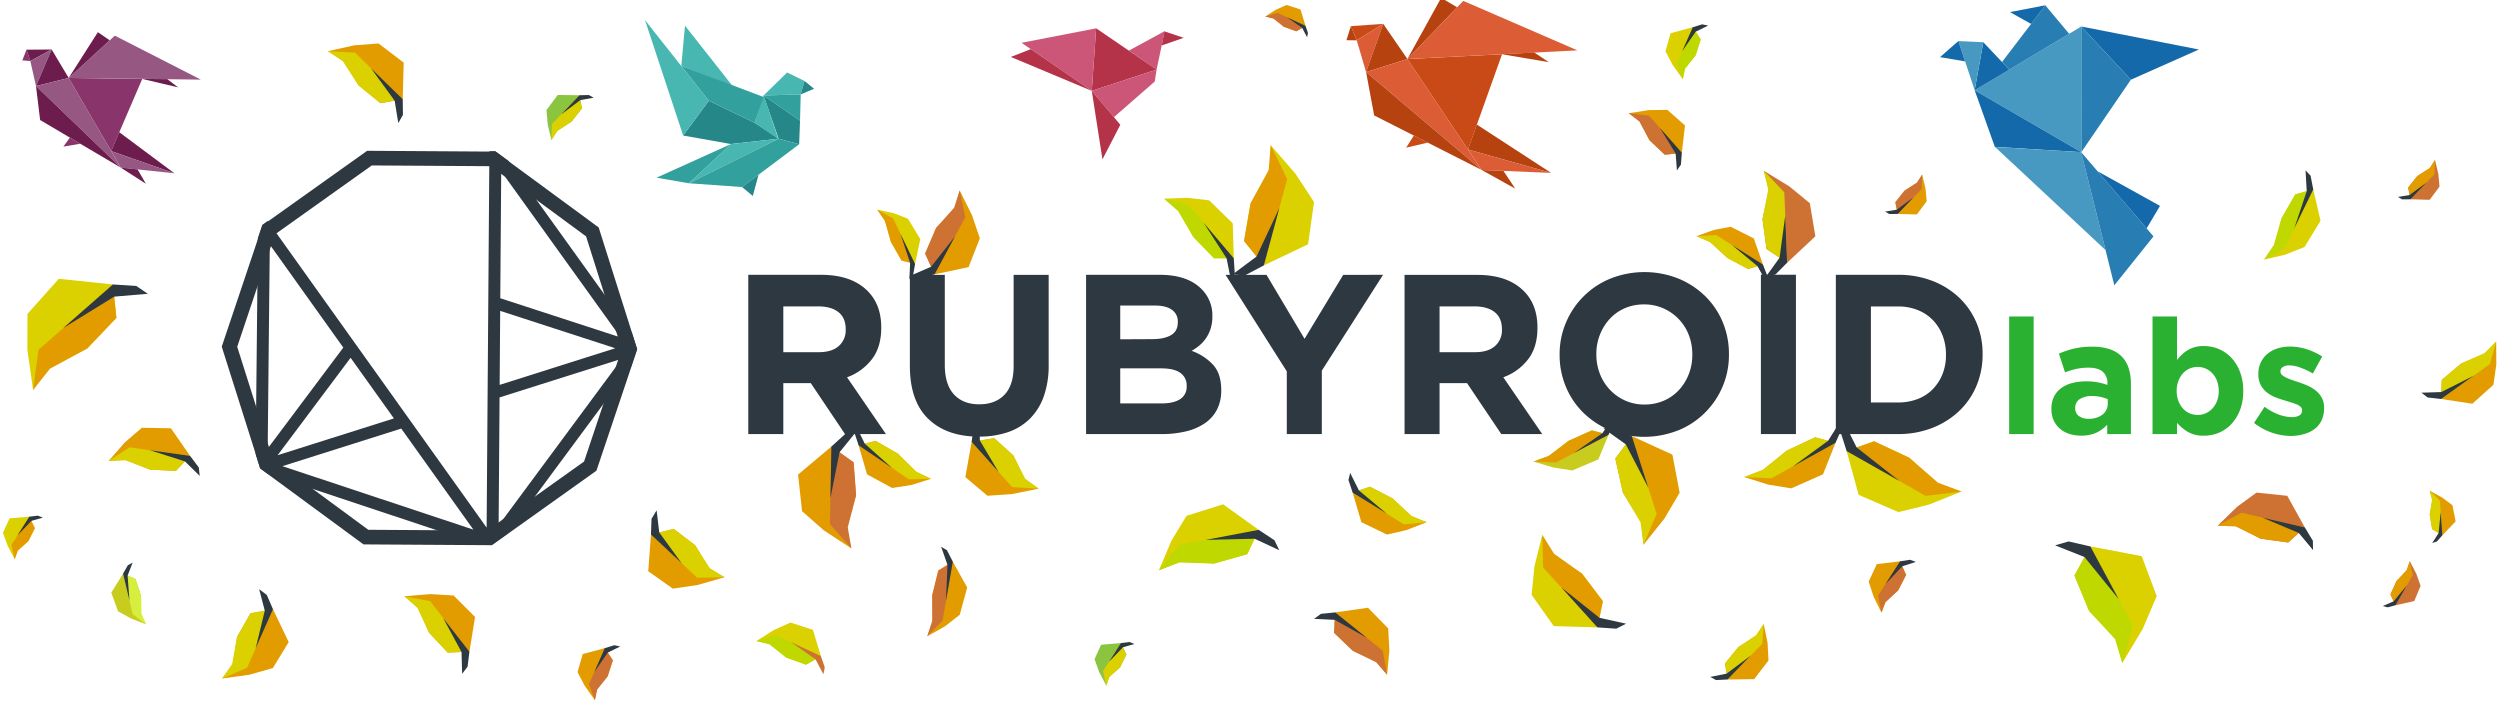 <svg id="logo" xmlns="http://www.w3.org/2000/svg" viewBox="0 0 1365 383"><defs><style>.cls-1{fill:#b53349;}.cls-2{fill:#cc5678;}.cls-3{fill:#1369aa;}.cls-4{fill:#287eb2;}.cls-5{fill:#4899c1;}.cls-6{fill:#b5420f;}.cls-7{fill:#c94917;}.cls-8{fill:#db5c35;}.cls-9{fill:#2ab131;}.cls-10,.cls-11{fill:#2e3841;}.cls-11{fill-rule:evenodd;}.cls-12{fill:#e29c00;}.cls-13{fill:#dbd000;}.cls-14{fill:#8bc540;}.cls-15{fill:#c8cc1f;}.cls-16{fill:#d5ef3c;}.cls-17{fill:#ce7234;}.cls-18{fill:#bed800;}.cls-19{fill:#89346b;}.cls-20{fill:#6d1d4d;}.cls-21{fill:#965783;}.cls-22{fill:#49b7b1;}.cls-23{fill:#258787;}.cls-24{fill:#32a09d;}</style></defs><title>autumn_17</title><g id="site"><polygon class="cls-1" points="634.28 24.82 635.73 17.12 646.3 20.64 634.28 24.82"/><polygon class="cls-2" points="635.95 16.98 616.35 27.64 631.5 38 635.95 16.98"/><polygon class="cls-1" points="596.11 49.61 631.5 38 598.51 15.47 596.11 49.61"/><polygon class="cls-2" points="596.11 49.61 608.18 63.98 630.5 44.51 631.5 38 596.11 49.61"/><polygon class="cls-1" points="596.11 49.61 601.94 87.02 611.69 68.13 596.11 49.61"/><polygon class="cls-2" points="557.75 23.36 596.11 49.61 598.51 15.47 557.75 23.36"/><polygon class="cls-1" points="562.83 26.83 551.89 31.09 596.11 49.61 562.83 26.83"/><polygon class="cls-3" points="1200.58 27.03 1136.37 14.47 1163.45 43.53 1200.58 27.03"/><polygon class="cls-4" points="1163.45 43.53 1136.39 83.08 1136.37 14.47 1163.45 43.53"/><polygon class="cls-5" points="1136.37 14.47 1136.39 83.08 1078.17 49.29 1136.37 14.47"/><polygon class="cls-4" points="1129.75 18.45 1116.74 2.89 1093.1 33.85 1097.05 38.03 1129.75 18.45"/><polygon class="cls-3" points="1097.05 38.03 1082.88 23.05 1078.17 49.29 1097.05 38.03"/><polygon class="cls-5" points="1082.88 23.05 1069.28 22.42 1078.17 49.29 1082.88 23.05"/><polygon class="cls-3" points="1069.28 22.42 1072.94 33.52 1059.24 31.19 1069.28 22.42"/><polygon class="cls-3" points="1116.74 2.89 1097.46 6.6 1108.99 13.07 1116.74 2.89"/><polygon class="cls-3" points="1136.39 83.08 1078.17 49.29 1089.18 80.19 1136.39 83.08"/><path class="cls-5" d="M1136.39,83.08c0,.58,13.25,53.48,13.25,53.48l-60.34-56.31Z"/><polygon class="cls-4" points="1136.31 83.08 1175.8 129.06 1154.42 155.8 1136.31 83.08"/><polygon class="cls-3" points="1179.37 112.41 1172.05 124.7 1145.25 93.5 1179.37 112.41"/><polygon class="cls-6" points="735.14 21.95 737.58 14.28 740.78 22.03 735.14 21.95"/><polygon class="cls-7" points="737.58 14.28 740.78 22.03 755.24 13.02 737.58 14.28"/><polygon class="cls-8" points="740.78 22.03 755.24 13.02 745.87 39.34 740.78 22.03"/><polygon class="cls-6" points="755.24 13.02 745.87 39.34 768.44 32.22 755.24 13.02"/><polygon class="cls-8" points="745.87 39.34 768.44 32.22 809 92.82 745.87 39.34"/><polygon class="cls-6" points="745.87 39.34 750.29 63.02 809 92.82 745.87 39.34"/><polygon class="cls-7" points="771.96 74 767.78 80.61 779.56 77.86 771.96 74"/><polygon class="cls-7" points="768.44 32.22 801.52 81.62 820.11 29.62 768.44 32.22"/><polygon class="cls-6" points="806.36 68.02 801.52 81.62 846.91 94.41 806.36 68.02"/><polygon class="cls-8" points="801.52 81.62 809 92.82 846.91 94.41 801.52 81.62"/><polygon class="cls-6" points="809 92.82 820.89 93.32 827.32 103 809 92.82"/><polygon class="cls-8" points="768.44 32.22 798.94 0.49 861.28 27.5 768.44 32.22"/><polygon class="cls-6" points="768.44 32.22 786.88 -1.19 795.55 3.97 768.44 32.22"/><polygon class="cls-6" points="820.11 29.62 837.68 28.66 845.68 33.95 820.11 29.62"/><g id="labs"><path class="cls-9" d="M1097,237h13.38V172.78H1097Zm61.4-42.42a16.82,16.82,0,0,0-6.47-3.91,28.91,28.91,0,0,0-9.46-1.37,42.64,42.64,0,0,0-10.21,1.06,53,53,0,0,0-8.1,2.73l3.34,10.21a46.29,46.29,0,0,1,6.2-1.89,31.48,31.48,0,0,1,6.82-.66q5,0,7.57,2.2a8,8,0,0,1,2.55,6.42v.79a39.52,39.52,0,0,0-5.24-1.41,33,33,0,0,0-6.29-.53,30,30,0,0,0-7.7.92,17.61,17.61,0,0,0-6,2.77,12.86,12.86,0,0,0-3.92,4.66,14.79,14.79,0,0,0-1.41,6.69v.18a14.27,14.27,0,0,0,1.28,6.2,13.25,13.25,0,0,0,3.48,4.53,14.72,14.72,0,0,0,5.15,2.77,20.92,20.92,0,0,0,6.29.92,19.41,19.41,0,0,0,8.36-1.63,18.58,18.58,0,0,0,5.9-4.36V237h12.94V209.65a28,28,0,0,0-1.23-8.58A15.86,15.86,0,0,0,1158.43,194.61Zm-7.57,25.78a7.3,7.3,0,0,1-2.86,6,11.82,11.82,0,0,1-7.61,2.29,8.66,8.66,0,0,1-5.28-1.49,5,5,0,0,1-2-4.23v-.18a5.49,5.49,0,0,1,2.46-4.84,12,12,0,0,1,6.78-1.67,21.1,21.1,0,0,1,4.62.48,20.47,20.47,0,0,1,3.92,1.27Zm67.39-25.12a19.84,19.84,0,0,0-6.86-4.71,21,21,0,0,0-8-1.58,16.36,16.36,0,0,0-8.76,2.16,21.16,21.16,0,0,0-5.94,5.5V172.78h-13.38V237h13.38v-6.16a23.59,23.59,0,0,0,5.85,4.93,16.8,16.8,0,0,0,8.84,2.11,21.2,21.2,0,0,0,8.1-1.58,19.41,19.41,0,0,0,6.82-4.71A23.87,23.87,0,0,0,1223,224a28,28,0,0,0,1.8-10.43v-.18a28.06,28.06,0,0,0-1.8-10.43A23.47,23.47,0,0,0,1218.25,195.26Zm-6.78,18.26a14.73,14.73,0,0,1-.92,5.37A12.79,12.79,0,0,1,1208,223a11.08,11.08,0,0,1-3.65,2.64,11.15,11.15,0,0,1-8.89,0,10.61,10.61,0,0,1-3.61-2.64,13.11,13.11,0,0,1-2.46-4.13,14.82,14.82,0,0,1-.92-5.33v-.18a14.8,14.8,0,0,1,.92-5.32,13.16,13.16,0,0,1,2.46-4.14,10.65,10.65,0,0,1,3.61-2.64,11.15,11.15,0,0,1,8.89,0,11.13,11.13,0,0,1,3.65,2.64,12.72,12.72,0,0,1,2.51,4.14,14.81,14.81,0,0,1,.92,5.32ZM1267.6,217a13.3,13.3,0,0,0-3.34-3.87,20.63,20.63,0,0,0-4.58-2.68q-2.55-1.1-5-1.89-1.94-.61-3.65-1.23a27.8,27.8,0,0,1-3-1.27,8.73,8.73,0,0,1-2.11-1.41,2.29,2.29,0,0,1-.79-1.71v-.18a2.8,2.8,0,0,1,1.23-2.33,6.13,6.13,0,0,1,3.7-.92,18,18,0,0,1,5.9,1.19,42.14,42.14,0,0,1,6.86,3.21l5.1-9.24a33.84,33.84,0,0,0-8.49-4,30.3,30.3,0,0,0-9.11-1.45,22.69,22.69,0,0,0-6.73,1,15.79,15.79,0,0,0-5.46,2.9,13.87,13.87,0,0,0-5.06,11.09v.18a12.13,12.13,0,0,0,1.28,5.81,12.88,12.88,0,0,0,3.3,4,17.76,17.76,0,0,0,4.53,2.64,49.24,49.24,0,0,0,5,1.71q1.93.62,3.7,1.15a32.17,32.17,0,0,1,3.12,1.1,6.66,6.66,0,0,1,2.16,1.36,2.53,2.53,0,0,1,.79,1.85v.18a3,3,0,0,1-1.36,2.55,7.43,7.43,0,0,1-4.27,1,20.81,20.81,0,0,1-7.17-1.41,31.87,31.87,0,0,1-7.7-4.22l-5.72,8.8a33,33,0,0,0,20.24,7.13A26.19,26.19,0,0,0,1258,237a17.22,17.22,0,0,0,5.76-2.77,12.51,12.51,0,0,0,3.83-4.71,15.71,15.71,0,0,0,1.36-6.82v-.18A10.92,10.92,0,0,0,1267.6,217Z"/></g><g id="RUBYROID"><path class="cls-10" d="M427.69,192.29v-25h19q7.08,0,11.06,3.11t4,9.32V180a11.36,11.36,0,0,1-3.79,8.94q-3.79,3.35-10.87,3.35ZM408.56,237h19.13V209.19h15L461.36,237h22.36L462.48,206A29.9,29.9,0,0,0,476,196.21q5.15-6.65,5.16-17.21v-.25q0-12.42-7.45-19.88-8.82-8.82-25.34-8.82H408.56Z"/><path class="cls-10" d="M550.21,236a31.27,31.27,0,0,0,12.05-7.33,32.61,32.61,0,0,0,7.64-12.24,50.44,50.44,0,0,0,2.67-17.27V150.06H553.44v49.82q0,10.43-5,15.65t-13.79,5.22q-8.82,0-13.79-5.4t-5-16.09v-49.2H496.79v49.69q0,19.26,10.06,28.95t27.58,9.69A48.52,48.52,0,0,0,550.21,236Z"/><path class="cls-10" d="M611.65,220.25V201.12h22.11q7.45,0,10.81,2.55a8.2,8.2,0,0,1,3.35,6.9v.25a7.87,7.87,0,0,1-3.6,7.14q-3.6,2.3-9.94,2.3Zm0-35V166.83h18.88q6.09,0,9.32,2.3a7.66,7.66,0,0,1,3.23,6.65V176q0,4.85-3.73,7t-10.06,2.17ZM593,237h41.3a55.4,55.4,0,0,0,13.33-1.49,30.71,30.71,0,0,0,10.29-4.47,20.25,20.25,0,0,0,6.58-7.45,22.56,22.56,0,0,0,2.29-10.44v-.25q0-8.7-4.33-13.6a29.36,29.36,0,0,0-11.87-7.76,24,24,0,0,0,4.38-3,19.62,19.62,0,0,0,3.58-4,20.53,20.53,0,0,0,2.47-5.16,21.36,21.36,0,0,0,.93-6.59v-.25a20.1,20.1,0,0,0-6-14.79q-7.69-7.7-22.69-7.7H593Z"/><path class="cls-10" d="M702.59,237h19.13V202.36l33.42-52.3H733.4L712.28,185l-20.75-34.91H669.17l33.42,52.68Z"/><path class="cls-10" d="M786,192.29v-25h19q7.08,0,11.06,3.11t4,9.32V180a11.36,11.36,0,0,1-3.79,8.94q-3.79,3.35-10.87,3.35ZM766.89,237H786V209.19h15L819.7,237h22.36L820.81,206a29.9,29.9,0,0,0,13.48-9.75q5.15-6.65,5.16-17.21v-.25q0-12.42-7.45-19.88-8.82-8.82-25.34-8.82H766.89Z"/><path class="cls-10" d="M887.33,218.7a26.22,26.22,0,0,1-13.79-14.6,28.93,28.93,0,0,1-1.93-10.56v-.25a28.44,28.44,0,0,1,1.93-10.5,27.48,27.48,0,0,1,5.34-8.63,24.3,24.3,0,0,1,8.2-5.84,26,26,0,0,1,10.62-2.11,25.52,25.52,0,0,1,10.56,2.18A26.06,26.06,0,0,1,922.12,183,29,29,0,0,1,924,193.54v.25a28.5,28.5,0,0,1-1.93,10.5,27.55,27.55,0,0,1-5.34,8.63,24.15,24.15,0,0,1-8.26,5.84A26.13,26.13,0,0,1,898,220.87,25.35,25.35,0,0,1,887.33,218.7ZM916.28,235a44.48,44.48,0,0,0,24.29-24A44,44,0,0,0,944,193.54v-.25a44.65,44.65,0,0,0-3.42-17.46,42.83,42.83,0,0,0-9.57-14.16,46,46,0,0,0-14.6-9.57,50.31,50.31,0,0,0-37.09,0,44.47,44.47,0,0,0-24.29,24,43.92,43.92,0,0,0-3.48,17.45v.25A44.59,44.59,0,0,0,855,211.24a42.78,42.78,0,0,0,9.57,14.16,46,46,0,0,0,14.6,9.57,50.31,50.31,0,0,0,37.09,0Z"/><path class="cls-10" d="M961.45,237h19.13v-87H961.45Z"/><path class="cls-10" d="M1021.51,219.75V167.32h14.78a28.7,28.7,0,0,1,10.68,1.93,23.7,23.7,0,0,1,8.26,5.41,24.82,24.82,0,0,1,5.34,8.32,28.37,28.37,0,0,1,1.93,10.56v.25a27.75,27.75,0,0,1-1.93,10.56,25.06,25.06,0,0,1-5.34,8.2,22.93,22.93,0,0,1-8.26,5.34,29.54,29.54,0,0,1-10.68,1.86ZM1002.37,237h33.92a50.57,50.57,0,0,0,18.7-3.35,45,45,0,0,0,14.66-9.19,40.51,40.51,0,0,0,9.5-13.79,43.65,43.65,0,0,0,3.35-17.15v-.25a43.21,43.21,0,0,0-3.35-17.08,40.67,40.67,0,0,0-9.5-13.73,44.17,44.17,0,0,0-14.66-9.13,51.43,51.43,0,0,0-18.7-3.29h-33.92Z"/></g><g id="ruby"><path class="cls-11" d="M277.08,291.35l-8.63,6.15-5.93,0L146.41,258.88l-4.4-3.23L139.59,248,140.8,130l2.43-7.23,2.94-2.1.72,1h.54v.74L265.7,288.08l1.49-203.51-.43-.6.44-.31V82.55l3.22,0,7.18,5.27L345,181.65l2.81,8.88-3.23,9.62ZM147.3,133.56l-1.14,111.32,41.28-55.11Zm44.13,61.79-39.84,53.19,63.48-20.09ZM219.07,234l-64.88,20.53,104.28,34.65Zm53.18,52.85,67.34-91-66.83,21.14Zm.56-76.71,63.13-20L273.1,169.74Zm.85-116.6-.51,69.3,65.69,21.4Z"/><path class="cls-10" d="M203,90.33l64.93.41L320,129.07l19.48,61.58L318.9,252,266,289.67l-64.92-.41L149,250.93l-19.48-61.58L150.09,128,203,90.33m-2.54-8L143.34,123l-22.27,66.28,21.06,66.56,56.34,41.4,70.1.44L325.66,257l22.27-66.27-21.06-66.55-56.34-41.4-70.11-.45Z"/></g><g id="leaf_origami"><polygon class="cls-12" points="179.04 27.94 187.63 33.22 195.74 46.56 207.78 56.37 219.9 54.17 220.41 34.2 206.7 23.73 193.5 24.73 179.04 27.94"/><path class="cls-13" d="M179,27.94l8.24,5.58,0,0,8.42,13,12,9.8,12.12-2.2L202.53,37.22l-8.68-8.47Z"/><polygon class="cls-10" points="202.53 37.22 215.47 54.97 217.47 67.18 220 62.75 219.9 54.17 202.53 37.22"/></g><g id="leaf_origami-2" data-name="leaf_origami"><polygon class="cls-14" points="301.07 76.52 304.15 71.36 312.04 66.44 317.79 59.2 316.39 52 304.5 51.84 298.37 60.08 299.05 67.93 301.07 76.52"/><path class="cls-13" d="M301.07,76.52l3.26-4.95,0,0L312,66.44l5.75-7.24-1.4-7.2-10,10.46-5,5.23Z"/><polygon class="cls-10" points="306.43 62.46 316.9 54.63 324.16 53.35 321.5 51.88 316.39 52 306.43 62.46"/></g><g id="leaf_origami-3" data-name="leaf_origami"><polygon class="cls-13" points="18.06 212.92 26.89 200.78 47.62 190.28 63.55 173.55 61.68 155.31 32.1 152.24 15 171.39 14.96 191.09 18.06 212.92"/><path class="cls-12" d="M18.06,212.92l9.22-11.59.07-.06,20.27-11,15.93-16.73-1.86-18.24L34.54,179.12,21,191Z"/><polygon class="cls-10" points="34.53 179.12 62.36 161.96 80.71 160.41 74.42 156.15 61.68 155.31 34.53 179.12"/></g><g id="leaf_origami-4" data-name="leaf_origami"><polygon class="cls-12" points="59.29 251.69 68.52 250.93 81.77 256.4 96.01 257.12 103.79 248.91 93.32 233.84 77.48 233.55 68.25 241.46 59.29 251.69"/><path class="cls-13" d="M59.29,251.69l9.13-.35h.05l13.3,5.06,14.24.71,7.78-8.21L81.72,245.8l-11-1.56Z"/><polygon class="cls-10" points="81.72 245.79 100.95 251.9 109.06 259.86 108.52 255.2 103.79 248.91 81.72 245.79"/></g><g id="leaf_origami-5" data-name="leaf_origami"><polygon class="cls-13" points="8.05 305.37 9.6 300.49 15.58 295.39 19.05 288.41 16.04 282.1 5.2 283.02 1.62 290.93 4.14 297.88 8.05 305.37"/><path class="cls-12" d="M8,305.37l1.77-4.71,0,0,5.75-5.25,3.47-7-3-6.31L9.52,292.34l-3.26,5.12Z"/><polygon class="cls-10" points="9.52 292.34 17.14 284.4 23.42 282.61 20.65 281.54 16.04 282.1 9.52 292.34"/></g><g id="leaf_origami-6" data-name="leaf_origami"><polygon class="cls-15" points="79.7 340.86 77 335.16 77.03 325.38 73.98 316.14 67.19 313.2 60.75 323.57 64.44 333.73 71.41 337.66 79.7 340.86"/><path class="cls-16" d="M79.7,340.86l-2.44-5.73a.1.1,0,0,1,0,0L77,325.38l-3-9.24-6.8-2.94L70.71,328l1.76,7.41Z"/><polygon class="cls-10" points="70.71 328.02 69.67 314.28 72.43 307.16 69.79 308.64 67.19 313.2 70.71 328.02"/></g><g id="leaf_origami-7" data-name="leaf_origami"><polygon class="cls-12" points="121.27 370.45 127.2 362.71 129.42 347.84 136.76 334.82 149.05 332.65 157.63 350.58 148.97 364.77 136.17 368.4 121.27 370.45"/><path class="cls-13" d="M121.27,370.46l5.49-7.89a.13.13,0,0,0,0-.05l2.64-14.68,7.34-13L149,332.65,139.59,354l-4.73,10.66Z"/><polygon class="cls-10" points="139.59 353.98 144.57 333.44 141.5 321.69 145.67 324.84 149.05 332.65 139.59 353.98"/></g><g id="leaf_origami-8" data-name="leaf_origami"><polygon class="cls-12" points="220.78 325.57 228.28 331.71 234.28 345.46 244.48 356.35 256.31 355.82 259.38 336.87 247.66 325.13 234.97 324.38 220.78 325.57"/><path class="cls-13" d="M220.78,325.57l7.13,6.37,0,0,6.34,13.47,10.2,10.89,11.83-.53L242,337.44l-7.17-9.19Z"/><polygon class="cls-10" points="241.96 337.44 251.99 356.01 252.32 367.9 255.3 364 256.31 355.82 241.96 337.44"/></g><g id="leaf_origami-9" data-name="leaf_origami"><polygon class="cls-12" points="324.81 382.29 325.82 376.36 331.77 369.27 334.62 360.53 330.26 353.87 318.16 357.12 315.34 366.96 319.25 374.45 324.81 382.29"/><path class="cls-17" d="M324.81,382.29l1.27-5.78v0l5.68-7.21,2.85-8.74-4.36-6.66L324.47,367l-2.9,6.55Z"/><polygon class="cls-10" points="324.47 366.98 331.85 356.3 338.67 352.97 335.38 352.29 330.26 353.87 324.47 366.98"/></g><g id="leaf_origami-10" data-name="leaf_origami"><polygon class="cls-12" points="395.59 315.17 387.14 310.5 379.56 297.72 367.82 288.77 355.43 291.85 353.94 311.9 367.35 321.39 380.78 319.44 395.59 315.17"/><path class="cls-13" d="M395.59,315.17l-8.09-5,0,0-7.91-12.43-11.73-8.95-12.39,3.08,16.79,15.73,8.4,7.86Z"/><polygon class="cls-10" points="372.22 307.57 359.95 290.72 358.51 278.63 355.73 283.26 355.43 291.85 372.22 307.57"/></g><g id="leaf_origami-11" data-name="leaf_origami"><polygon class="cls-12" points="506.29 347.39 509.31 338.99 508.99 325.04 512.31 311.54 520.22 306.64 528.09 320.76 524.04 335.63 515.96 341.97 506.29 347.39"/><path class="cls-17" d="M506.29,347.39,509,339a.17.17,0,0,0,0-.05V325l3.32-13.5,7.91-4.9-3.72,21.5-1.86,10.75Z"/><polygon class="cls-10" points="516.5 328.14 517.33 308.43 513.87 298.56 517.03 300.41 520.22 306.64 516.5 328.14"/></g><g id="leaf_origami-12" data-name="leaf_origami"><polygon class="cls-13" points="413 350 420.35 351.57 429.27 359.02 440.14 362.93 448.21 358.26 443.84 343.88 431.62 339.92 422.5 344.01 413 350"/><path class="cls-18" d="M413,350l7.17,1.87,0,0,9.06,7.13,10.87,3.91,8.08-4.67-16.34-7.65-8.17-3.83Z"/><polygon class="cls-17" points="431.87 350.61 445.27 359.97 449.58 368.17 450.32 364.36 448.21 358.26 431.87 350.61"/></g><g id="leaf_origami-13" data-name="leaf_origami"><polygon class="cls-12" points="508.36 261.42 500.1 257.76 490.21 247.71 478.04 240.7 468.81 243.18 473.41 259 487.1 266.43 497.5 264.84 508.36 261.42"/><path class="cls-13" d="M508.36,261.42l-8-3.91,0,0-10.05-9.77-12.17-7-9.23,2.48,18.26,12.34,9.13,6.17Z"/><polygon class="cls-10" points="487.07 255.51 472.18 242.27 467.5 232.74 466.58 236.4 468.81 243.18 487.07 255.51"/></g><g id="leaf_origami-14" data-name="leaf_origami"><polygon class="cls-12" points="464.82 299.42 462.33 287.9 467.42 270.45 466.07 252.42 453.96 243.8 435.75 259.12 437.92 279.1 449.85 289.6 464.82 299.42"/><path class="cls-17" d="M464.82,299.42,462.89,288a.16.16,0,0,1,0-.07l4.53-17.46-1.35-18L454,243.8,453.41,272l-.28,14.11Z"/><polygon class="cls-10" points="453.41 272.01 458.38 246.95 467.58 235.6 461.51 236.94 453.96 243.8 453.41 272.01"/></g><g id="leaf_origami-15" data-name="leaf_origami"><polygon class="cls-12" points="567.12 266.81 559.39 261.65 553.31 248.74 542.83 239.21 530.51 241.25 527.08 260.49 539.13 270.67 552.34 269.8 567.12 266.81"/><path class="cls-13" d="M567.12,266.81l-7.34-5.43,0,0-6.43-12.59-10.49-9.53-12.32,2,14.71,16.45,7.36,8.23Z"/><polygon class="cls-10" points="545.22 257.7 535 240.5 534.81 228.72 531.66 232.98 530.51 241.25 545.22 257.7"/></g><g id="leaf_origami-16" data-name="leaf_origami"><polygon class="cls-13" points="478.99 114.48 483.36 120.57 486.41 132.08 492.22 142.27 499.62 144.19 502.48 130.55 495.77 119.43 487.89 116.37 478.99 114.48"/><path class="cls-12" d="M479,114.48l4.13,6.19,0,0,3.28,11.37,5.81,10.19,7.4,1.93-8-16.63-4-8.32Z"/><polygon class="cls-10" points="491.6 127.56 496.92 143.49 496.53 152.49 498.58 150.15 499.62 144.19 491.6 127.56"/></g><g id="leaf_origami-17" data-name="leaf_origami"><polygon class="cls-12" points="524 104 521.32 113.58 511.06 124.48 505.09 138.44 510.24 149.79 528.85 145.84 535 130.1 530.68 117.42 524 104"/><path class="cls-17" d="M524,104l-3,9.3,0,.05-9.87,11.13-6,14,5.15,11.36L521.45,129l5.61-10.38Z"/><polygon class="cls-10" points="521.45 129.04 508.36 145.65 497.58 150.33 502.33 151.81 510.24 149.79 521.45 129.04"/></g><g id="leaf_origami-18" data-name="leaf_origami"><polygon class="cls-13" points="635.62 108.48 643.6 115.11 651.56 129.41 662.87 141 673.64 141.06 673.07 121.93 660.22 109.4 648.43 107.99 635.62 108.48"/><path class="cls-18" d="M635.62,108.48l7.68,6.85,0,0,8.23,14L662.87,141l10.76.06-16.46-19.43L649,111.92Z"/><polygon class="cls-10" points="657.18 121.63 669.71 141.04 672.13 153.15 674.17 149.34 673.64 141.06 657.18 121.63"/></g><g id="leaf_origami-19" data-name="leaf_origami"><polygon class="cls-13" points="693.81 79.31 693.29 92.97 682.82 110.95 679.24 131.55 690.02 144.93 714.21 133.37 717.46 110.33 707.38 94.91 693.81 79.31"/><path class="cls-12" d="M693.81,79.31,692.7,92.72a.19.19,0,0,1,0,.08L682.82,111l-3.59,20.6L690,144.93l8.53-31.42,4.27-15.71Z"/><polygon class="cls-10" points="698.55 113.5 686.09 140.05 672.86 149.92 679.85 150.29 690.02 144.93 698.55 113.5"/></g><g id="leaf_origami-20" data-name="leaf_origami"><polygon class="cls-12" points="690.8 9 695.4 9.98 700.98 14.64 707.77 17.08 712.82 14.16 710.08 5.17 702.45 2.7 696.74 5.25 690.8 9"/><path class="cls-17" d="M690.8,9l4.48,1.17h0L701,14.64l6.79,2.45,5-2.92L702.6,9.38,697.49,7Z"/><polygon class="cls-10" points="702.6 9.38 710.98 15.23 713.67 20.36 714.14 17.98 712.82 14.16 702.6 9.38"/></g><g id="leaf_origami-21" data-name="leaf_origami"><polygon class="cls-12" points="889.29 61.81 895.41 66.19 900.61 76.57 909.02 84.5 918.28 83.44 920.01 68.5 910.39 60 900.39 60.11 889.29 61.81"/><path class="cls-17" d="M889.29,61.81l5.83,4.58,0,0,5.46,10.15L909,84.5l9.27-1.06L906.35,69.9l-6-6.77Z"/><polygon class="cls-10" points="906.35 69.9 914.9 83.83 915.59 93.07 917.79 89.87 918.28 83.44 906.35 69.9"/></g><g id="leaf_origami-22" data-name="leaf_origami"><polygon class="cls-13" points="632.76 311.39 643.99 306.59 662.88 307.69 681 302.57 687.26 289.3 667.79 275.35 647.84 281.64 639.64 295.16 632.76 311.39"/><path class="cls-18" d="M632.76,311.39,644,307.13h.07l18.78.57L681,302.57l6.26-13.27-28.92,5.48-14.46,2.74Z"/><polygon class="cls-10" points="658.34 294.78 684.98 294.14 698.49 300.42 695.85 294.98 687.26 289.3 658.34 294.78"/></g><g id="leaf_origami-23" data-name="leaf_origami"><polygon class="cls-13" points="842.08 292.09 848.14 302.69 863.85 313.25 875.21 328.26 872.23 342.56 848.35 341.85 836.25 324.79 837.82 309.12 842.08 292.09"/><path class="cls-12" d="M842.08,292.09l6.42,10.2,0,.05,15.3,10.9,11.36,15-3,14.31-19.74-21.83-9.87-10.92Z"/><polygon class="cls-10" points="852.49 320.73 873.32 337.34 887.85 340.54 882.48 343.26 872.23 342.56 852.49 320.73"/></g><g id="leaf_origami-24" data-name="leaf_origami"><polygon class="cls-12" points="757.36 368.43 751.59 361.25 738.61 355.32 728.37 345.5 728.96 334.37 746.93 331.84 757.96 343.11 758.59 355.09 757.36 368.43"/><path class="cls-17" d="M757.36,368.43l-6-6.84,0,0-12.72-6.23-10.24-9.82.58-11.14,17.31,13.88,8.65,6.94Z"/><polygon class="cls-10" points="746.26 348.25 728.75 338.43 717.49 337.89 721.2 335.16 728.96 334.37 746.26 348.25"/></g><g id="leaf_origami-25" data-name="leaf_origami"><polygon class="cls-12" points="778.91 285.12 770.49 281.91 760.37 272.16 747.94 265.73 738.55 268.97 743.3 285.11 757.27 291.87 767.86 289.46 778.91 285.12"/><path class="cls-13" d="M778.91,285.12l-8.22-3.49,0,0-10.28-9.45-12.43-6.43L738.55,269l18.65,11.54,9.33,5.77Z"/><polygon class="cls-10" points="757.21 280.5 741.98 267.79 737.18 258.2 736.25 262.08 738.55 268.97 757.21 280.5"/></g><g id="leaf_origami-26" data-name="leaf_origami"><polygon class="cls-12" points="926.27 128.95 933.84 132.03 943.21 140.89 954.45 146.91 962.55 144.41 957.59 130.18 944.97 123.81 935.78 125.54 926.27 128.95"/><path class="cls-13" d="M926.27,128.95l7.39,3.32,0,0,9.5,8.59,11.24,6,8.1-2.5-17-10.7-8.48-5.35Z"/><polygon class="cls-10" points="945.58 133.72 959.59 145.32 964.28 153.85 964.91 150.5 962.55 144.41 945.58 133.72"/></g><g id="leaf_origami-27" data-name="leaf_origami"><polygon class="cls-17" points="963.07 93.26 965.91 103.64 962.32 119.62 964.5 135.94 975.77 143.44 991.19 129.03 988.18 110.95 976.96 101.76 963.07 93.26"/><path class="cls-13" d="M963.07,93.26l2.35,10.33a.15.15,0,0,1,0,.06l-3.1,16,2.18,16.32,11.27,7.49-1-25.62L974.22,105Z"/><polygon class="cls-10" points="974.73 117.81 971.65 140.7 964.06 151.25 969.4 149.87 975.77 143.44 974.73 117.81"/></g><g id="leaf_origami-28" data-name="leaf_origami"><polygon class="cls-12" points="952.27 260.46 962.68 256.73 975.58 246.05 991.04 238.77 1002.19 241.79 995.37 258.97 978 266.66 965.35 264.57 952.27 260.46"/><path class="cls-13" d="M952.27,260.46l10.17-4,.06,0L975.57,246,991,238.77l11.14,3L978.85,254.7l-11.67,6.46Z"/><polygon class="cls-10" points="978.85 254.7 998.12 240.69 1004.57 230.4 1005.44 234.44 1002.19 241.79 978.85 254.7"/></g><g id="leaf_origami-29" data-name="leaf_origami"><polygon class="cls-13" points="1071 268.4 1057.89 264.02 1042.48 249.91 1023.24 240.91 1008.25 246.25 1014.83 270.19 1036.5 279.61 1053.33 275.47 1071 268.4"/><path class="cls-12" d="M1071,268.4l-12.76-4.81-.07,0-15.69-13.64-19.24-9-15,5.33L1037,262.58l14.39,8.17Z"/><polygon class="cls-10" points="1037.02 262.58 1013.72 244.3 1006.68 230.18 1005 236.04 1008.25 246.25 1037.02 262.58"/></g><g id="leaf_origami-30" data-name="leaf_origami"><polygon class="cls-12" points="963 340.69 959.01 347.06 949.16 353.3 941.82 362.29 943.22 371 957.76 370.82 965.6 360.6 965.1 351.07 963 340.69"/><path class="cls-13" d="M963,340.69l-4.2,6.12,0,0-9.61,6.46-7.34,9,1.4,8.71,12.63-13,6.32-6.52Z"/><polygon class="cls-10" points="955.85 357.96 942.71 367.82 933.78 369.61 936.97 371.32 943.22 371 955.85 357.96"/></g><g id="leaf_origami-31" data-name="leaf_origami"><polygon class="cls-12" points="1027.28 334.5 1029.27 328.63 1036.43 322.32 1040.73 313.87 1037.44 306.48 1024.74 308 1020.28 317.56 1022.98 325.73 1027.28 334.5"/><path class="cls-17" d="M1027.28,334.5l2.23-5.68,0,0,6.9-6.47,4.3-8.44-3.29-7.39-8,12.44-4,6.22Z"/><polygon class="cls-10" points="1029.46 318.92 1038.64 309.18 1046.05 306.8 1042.85 305.63 1037.44 306.48 1029.46 318.92"/></g><g id="leaf_origami-32" data-name="leaf_origami"><polygon class="cls-13" points="1158.77 362.01 1155.43 348.69 1140.64 333.62 1132.61 314.24 1141.33 298.35 1169.38 303.65 1177.55 325.51 1170 343.23 1158.77 362.01"/><path class="cls-18" d="M1158.77,362l-3.92-12.93a.18.18,0,0,0,0-.07l-14.18-15.4-8-19.38,8.72-15.89,15.49,28.79,7.75,14.4Z"/><polygon class="cls-10" points="1156.82 327.15 1138.15 304.15 1122.08 297.75 1129.43 295.63 1141.33 298.35 1156.82 327.15"/></g><g id="leaf_origami-33" data-name="leaf_origami"><polygon class="cls-17" points="1210.87 287 1220.76 287.01 1234.28 294.14 1249.33 296.2 1258.44 288 1248.86 270.71 1232.06 268.96 1221.44 276.71 1210.87 287"/><path class="cls-12" d="M1210.87,287l9.74.45h.06l13.61,6.68,15.05,2.06,9.11-8.2-23.12-5.37-11.56-2.68Z"/><polygon class="cls-10" points="1235.32 282.63 1255.12 290.99 1262.92 300.35 1262.83 295.25 1258.44 288 1235.32 282.63"/></g><g id="leaf_origami-34" data-name="leaf_origami"><polygon class="cls-13" points="1236.17 141.74 1241.86 133.87 1245.73 119.21 1253.27 106.11 1263.03 103.39 1267.01 120.52 1258.29 134.83 1247.92 139 1236.17 141.74"/><path class="cls-18" d="M1236.17,141.74l5.37-8,0-.05,4.17-14.49,7.54-13.09,9.76-2.72-10.37,21.33-5.18,10.66Z"/><polygon class="cls-10" points="1252.66 124.72 1259.47 104.38 1258.82 93.03 1261.57 95.91 1263.03 103.39 1252.66 124.72"/></g><g id="leaf_origami-35" data-name="leaf_origami"><polygon class="cls-12" points="1362.91 186.47 1356.78 193.09 1343.82 198.44 1333.17 207.46 1332.82 217.85 1349.89 220.44 1361.42 210.09 1363 198.93 1362.91 186.47"/><path class="cls-13" d="M1362.91,186.47l-6.32,6.3,0,0-12.73,5.64-10.65,9-.35,10.39,17.77-12.7,8.89-6.35Z"/><polygon class="cls-10" points="1350.59 205.14 1332.95 214.06 1322.08 214.41 1325.43 217 1332.82 217.85 1350.59 205.14"/></g><g id="leaf_origami-36" data-name="leaf_origami"><polygon class="cls-12" points="1049.51 95.33 1046.81 99.85 1039.87 104.11 1034.83 110.43 1036.1 116.81 1046.59 117.1 1051.97 109.89 1051.32 102.94 1049.51 95.33"/><path class="cls-17" d="M1049.51,95.33l-2.86,4.33,0,0-6.76,4.42-5,6.33,1.26,6.38,8.75-9.12,4.37-4.56Z"/><polygon class="cls-10" points="1044.84 107.69 1035.64 114.49 1029.24 115.53 1031.59 116.86 1036.1 116.81 1044.84 107.69"/></g><g id="leaf_origami-37" data-name="leaf_origami"><polygon class="cls-13" points="918.81 43.29 919.82 37.35 925.77 30.27 928.62 21.53 924.26 14.87 912.16 18.12 909.34 27.96 913.25 35.45 918.81 43.29"/><path class="cls-18" d="M918.81,43.29l1.27-5.78v0l5.68-7.21,2.85-8.74-4.36-6.66L918.47,28l-2.9,6.55Z"/><polygon class="cls-10" points="918.47 27.98 925.85 17.3 932.67 13.97 929.38 13.29 924.26 14.87 918.47 27.98"/></g><g id="leaf_origami-38" data-name="leaf_origami"><polygon class="cls-14" points="604.05 374.37 605.6 369.49 611.58 364.39 615.05 357.41 612.04 351.1 601.2 352.02 597.62 359.93 600.14 366.88 604.05 374.37"/><path class="cls-13" d="M604,374.37l1.77-4.71,0,0,5.75-5.25,3.47-7-3-6.31-6.52,10.23-3.26,5.12Z"/><polygon class="cls-10" points="605.52 361.34 613.14 353.4 619.42 351.61 616.65 350.54 612.04 351.1 605.52 361.34"/></g><g id="leaf_origami-39" data-name="leaf_origami"><polygon class="cls-17" points="1329.51 87.33 1326.81 91.85 1319.87 96.11 1314.83 102.43 1316.1 108.81 1326.59 109.1 1331.97 101.89 1331.32 94.94 1329.51 87.33"/><path class="cls-12" d="M1329.51,87.33l-2.86,4.33,0,0-6.76,4.42-5,6.33,1.26,6.38,8.75-9.12,4.37-4.56Z"/><polygon class="cls-10" points="1324.84 99.69 1315.64 106.49 1309.24 107.53 1311.59 108.86 1316.1 108.81 1324.84 99.69"/></g><g id="leaf_origami-40" data-name="leaf_origami"><polygon class="cls-17" points="1315.72 306.36 1314.2 311.4 1308.51 317.22 1305.16 324.58 1307.94 330.46 1318.19 328.19 1321.65 319.89 1319.33 313.31 1315.72 306.36"/><path class="cls-12" d="M1315.72,306.36l-1.71,4.9,0,0-5.48,5.93-3.35,7.36,2.78,5.88,6.26-11,3.13-5.49Z"/><polygon class="cls-10" points="1314.2 319.49 1306.93 328.32 1300.98 330.89 1303.58 331.61 1307.94 330.46 1314.2 319.49"/></g><g id="leaf_origami-41" data-name="leaf_origami"><polygon class="cls-12" points="1326.57 267.92 1328.12 272.95 1326.63 280.95 1327.95 288.93 1333.53 292.27 1340.78 284.67 1339.03 275.85 1333.44 271.67 1326.57 267.92"/><path class="cls-13" d="M1326.57,267.92l1.3,5a.08.08,0,0,1,0,0l-1.25,8,1.32,8,5.58,3.34-.91-12.61-.45-6.3Z"/><polygon class="cls-10" points="1332.62 279.66 1331.49 291.05 1327.98 296.49 1330.54 295.64 1333.53 292.27 1332.62 279.66"/></g><g id="leaf_origami-42" data-name="leaf_origami"><polygon class="cls-15" points="837.27 252.01 845.83 249.08 856.42 240.69 869.14 234.97 878.3 237.35 872.69 250.84 858.42 256.88 848.02 255.24 837.27 252.01"/><path class="cls-12" d="M837.27,252l8.36-3.15,0,0,10.75-8.14L869.14,235l9.16,2.37-19.19,10.14-9.59,5.07Z"/><polygon class="cls-10" points="859.11 247.49 874.96 236.48 880.26 228.4 880.97 231.57 878.3 237.35 859.11 247.49"/></g><g id="leaf_origami-43" data-name="leaf_origami"><polygon class="cls-12" points="897.35 297.43 896.26 285.08 886.09 268.96 881.94 250.39 890.98 238.13 913.14 248.23 917.09 269.03 908.78 283.12 897.35 297.43"/><path class="cls-13" d="M897.34,297.43l-1.6-12.11a.18.18,0,0,0,0-.07L886.09,269l-4.14-18.58,9-12.26,9.06,28.3,4.53,14.15Z"/><polygon class="cls-10" points="900.04 266.43 887.68 242.6 875.41 233.86 881.65 233.43 890.98 238.13 900.04 266.43"/></g><polygon class="cls-19" points="12.19 32.96 14.46 27.13 16.56 33.3 12.19 32.96"/><polygon class="cls-20" points="14.46 27.13 16.56 33.3 28.21 27.02 14.46 27.13"/><polygon class="cls-21" points="16.56 33.3 28.21 27.02 19.65 46.97 16.56 33.3"/><polygon class="cls-20" points="28.21 27.02 19.65 46.97 37.5 42.56 28.21 27.02"/><polygon class="cls-21" points="19.65 46.97 37.5 42.56 65.94 91.53 19.65 46.97"/><polygon class="cls-20" points="19.65 46.97 21.91 65.54 65.94 91.53 19.65 46.97"/><polygon class="cls-19" points="38.16 75.12 34.6 80.04 43.86 78.48 38.16 75.12"/><polygon class="cls-19" points="37.5 42.56 60.7 82.48 77.67 43.09 37.5 42.56"/><polygon class="cls-20" points="65.12 72.18 60.7 82.48 95.25 94.63 65.12 72.18"/><polygon class="cls-21" points="60.7 82.48 65.94 91.53 95.25 94.63 60.7 82.48"/><polygon class="cls-20" points="65.94 91.53 75.13 92.5 79.64 100.32 65.94 91.53"/><polygon class="cls-21" points="37.5 42.56 62.7 19.47 109.68 43.48 37.5 42.56"/><polygon class="cls-20" points="37.5 42.56 53.43 17.57 59.9 22 37.5 42.56"/><polygon class="cls-20" points="77.67 43.09 91.34 43.22 97.27 47.71 77.67 43.09"/><polygon class="cls-22" points="416.87 52.16 429.77 39.59 439.26 44.21 437.19 51.51 416.87 52.16"/><polygon class="cls-23" points="439.26 44.21 444.49 48.47 437.19 51.51 439.26 44.21"/><polygon class="cls-24" points="416.87 52.16 437.19 51.51 436.82 65.87 416.87 52.16"/><polygon class="cls-23" points="416.87 52.16 425.14 75.73 436.34 78.77 436.82 65.87 416.87 52.16"/><polygon class="cls-23" points="373 74 387 55 412 67 425.14 75.73 399.03 78.63 373 74"/><polygon class="cls-22" points="373 74 387 55 352.19 11.02 373 74"/><polygon class="cls-22" points="372 36 374 14 400 47 372 36"/><polygon class="cls-22" points="399.1 78.65 376.1 100.06 425.14 75.73 399.1 78.65"/><polygon class="cls-24" points="376.1 100.06 405.18 102.13 436.34 78.77 425.14 75.73 376.1 100.06"/><polygon class="cls-23" points="405.18 102.13 414.16 95.41 411.03 107 405.18 102.13"/><polygon class="cls-24" points="358.46 97.02 399.1 78.65 376.1 100.06 358.46 97.02"/><polygon class="cls-22" points="417 52 412 67 425 76 417 52"/><polygon class="cls-24" points="372 36 417 53 412 67 387 55 372 36"/></g></svg>